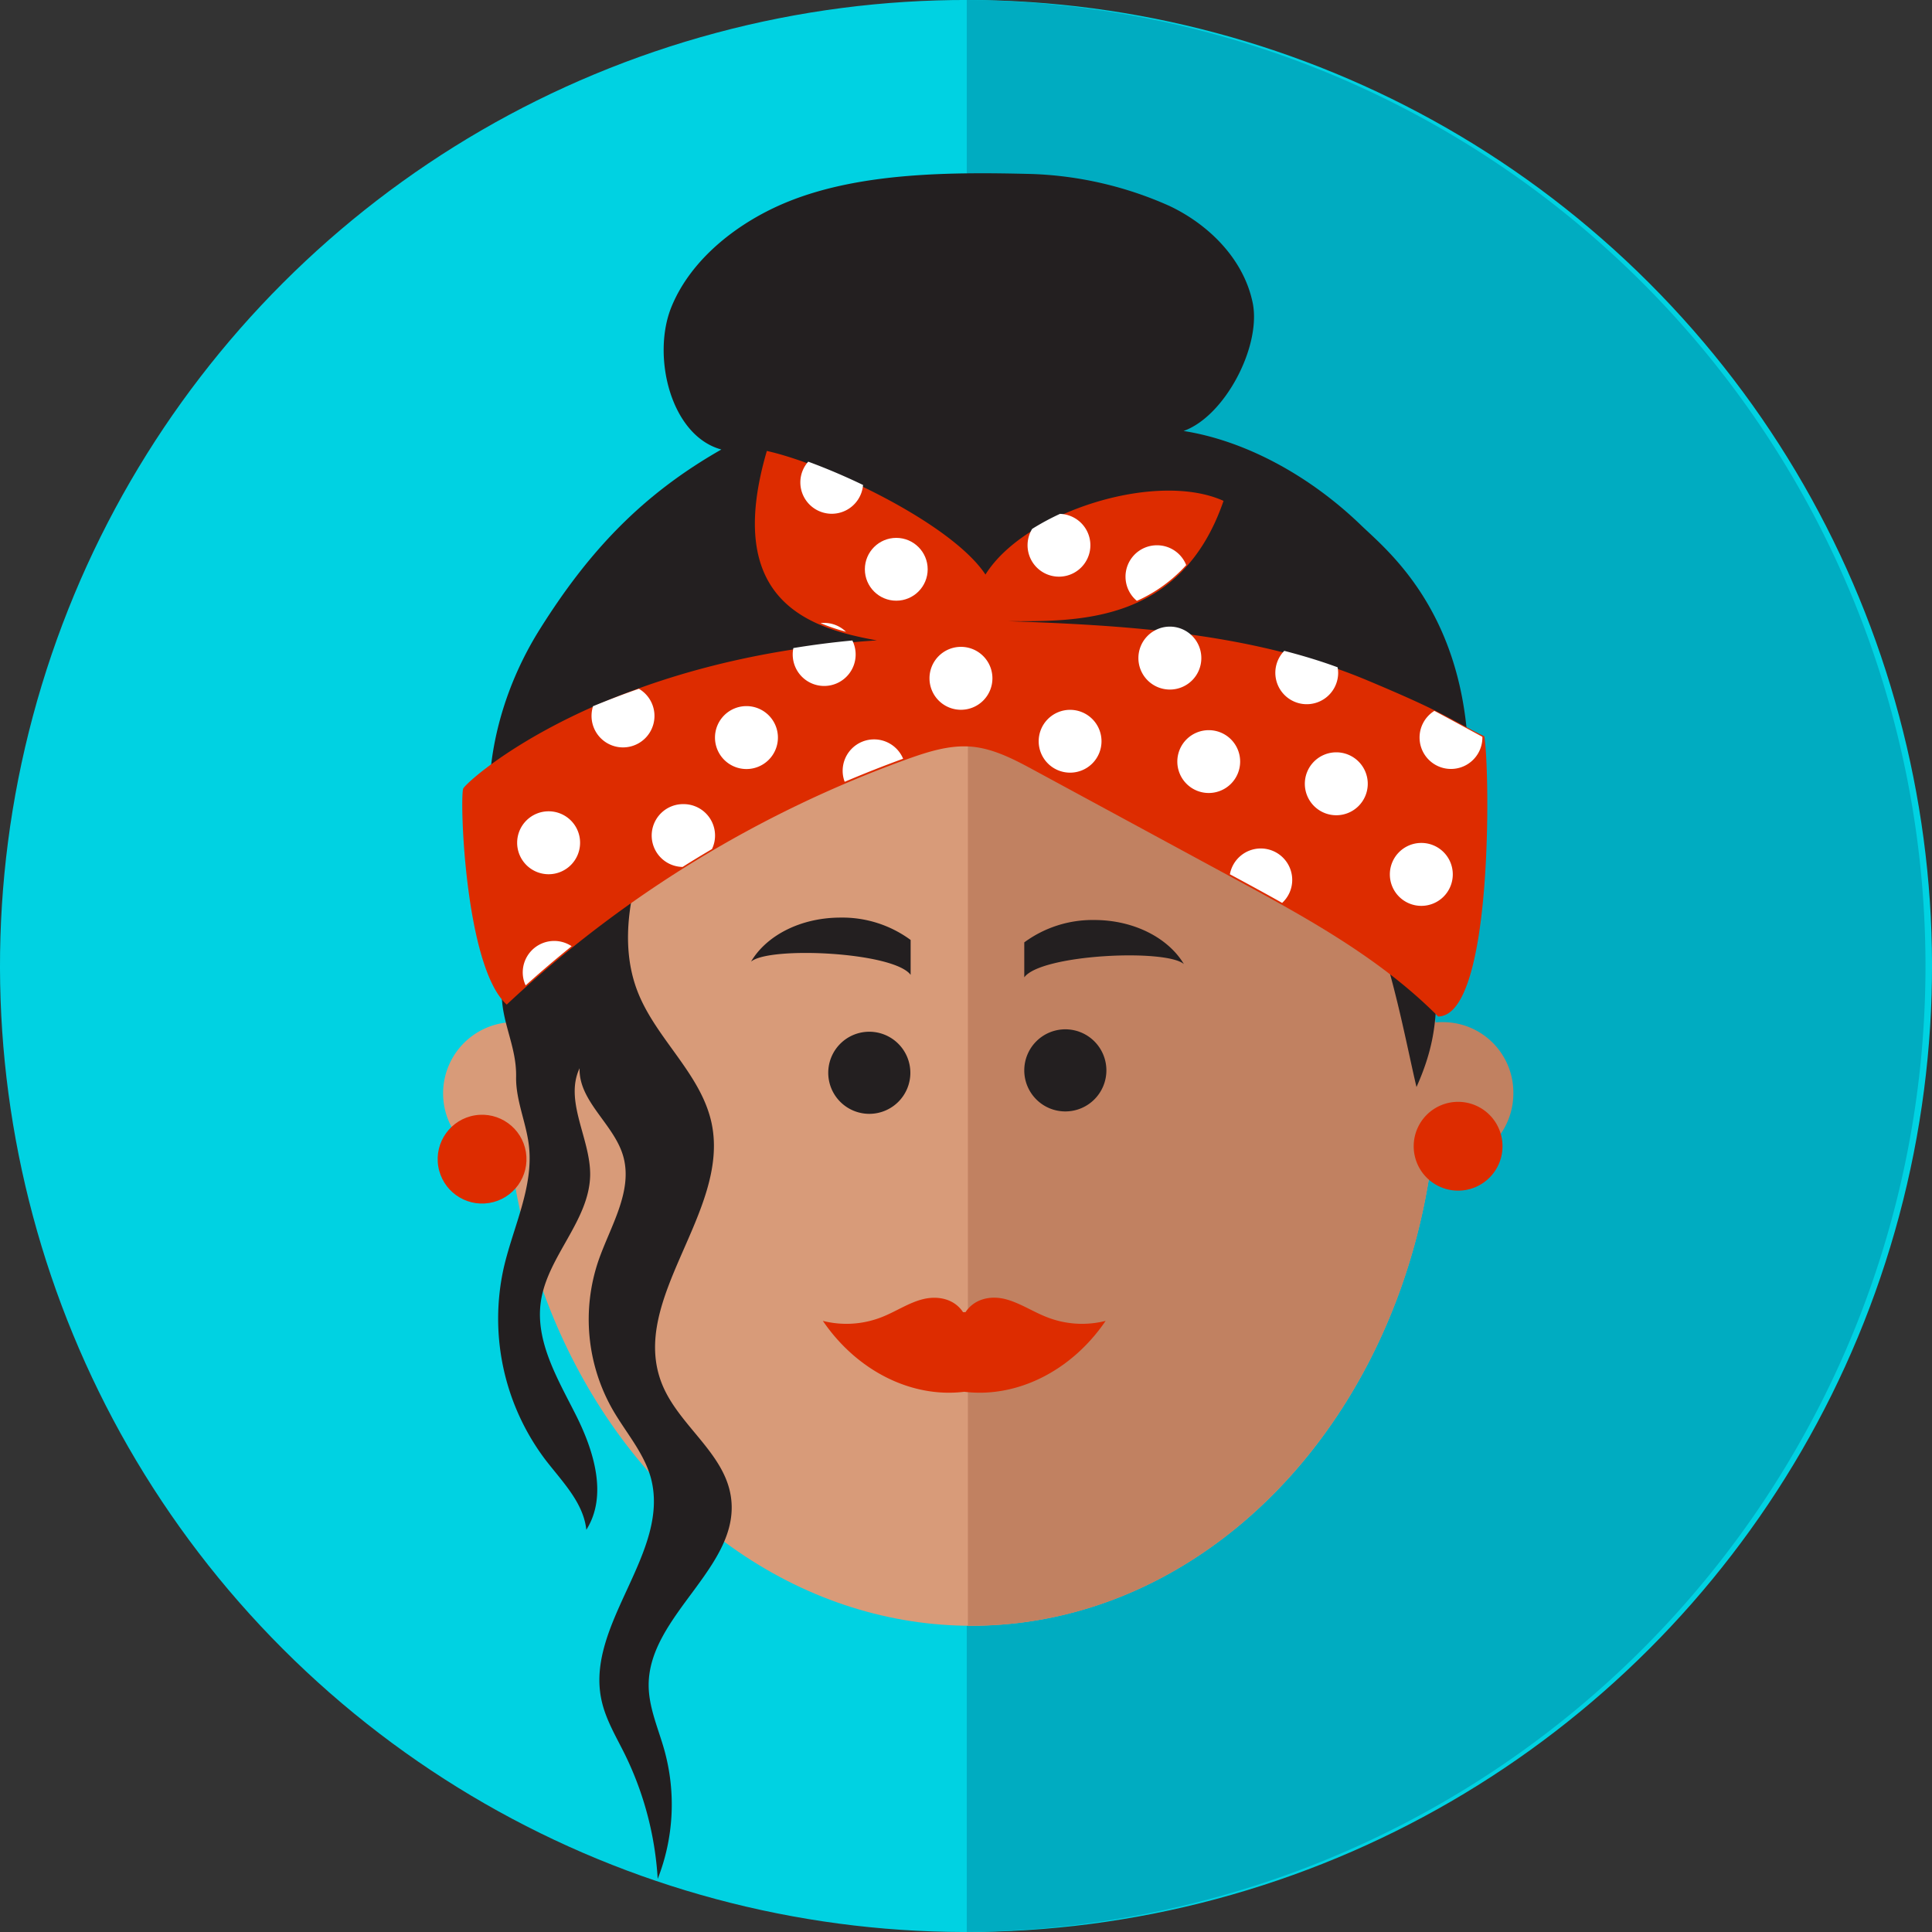<svg id="Layer_1" data-name="Layer 1" xmlns="http://www.w3.org/2000/svg" viewBox="0 0 352.44 352.44"><rect x="0" y="0" width="352.44" height="352.44" fill="#333333" stroke="none"/><defs><style>.cls-1{fill:#00d2e2;}.cls-2{fill:#00acc1;}.cls-3{fill:#d89b79;}.cls-4{fill:#c18161;}.cls-5{fill:#231f20;}.cls-6{fill:#dd2c00;}.cls-7{fill:#fff;}</style></defs><circle class="cls-1" cx="176.22" cy="176.22" r="176.22" transform="translate(-72.99 176.22) rotate(-45)"/><path class="cls-2" d="M176.36,0V352.43A176.22,176.22,0,0,0,176.36,0Z"/><ellipse class="cls-3" cx="177.21" cy="195.9" rx="85" ry="100.68"/><path class="cls-4" d="M177.21,95.22h-.64V296.57h.64c46.94,0,85-45.07,85-100.68S224.15,95.22,177.21,95.22Z"/><path class="cls-5" d="M194.34,187.77a7.49,7.49,0,1,0,7.49,7.49A7.49,7.49,0,0,0,194.34,187.77Z"/><path class="cls-5" d="M199.63,167.83a21,21,0,0,0-12.78,4.08v6.38c3.07-4.2,25.83-5.25,29.12-2.42C213.14,171.13,206.89,167.83,199.63,167.83Z"/><path class="cls-5" d="M158.58,188.21a7.49,7.49,0,1,0,7.49,7.49A7.5,7.5,0,0,0,158.58,188.21Z"/><path class="cls-5" d="M137,175.43c3.29-2.84,26.05-1.78,29.12,2.41v-6.37a21,21,0,0,0-12.78-4.08C146,167.39,139.78,170.69,137,175.43Z"/><path class="cls-6" d="M190.78,240.2c-2.5-1-4.85-2.57-7.42-3.22s-5.57-.12-7.23,2.39h-.45c-1.66-2.51-4.66-3-7.23-2.39s-4.93,2.22-7.42,3.22a17.56,17.56,0,0,1-10.92.76c6.22,9.13,16.19,14.11,25.79,12.93,9.61,1.18,19.58-3.8,25.79-12.93A17.53,17.53,0,0,1,190.78,240.2Z"/><path class="cls-3" d="M94.19,186.46a13,13,0,1,0,12.64,13A12.84,12.84,0,0,0,94.19,186.46Z"/><path class="cls-4" d="M263.42,186.46a13,13,0,1,0,12.65,13A12.85,12.85,0,0,0,263.42,186.46Z"/><circle class="cls-6" cx="87.94" cy="211.45" r="8.1" transform="translate(-32.81 16.87) rotate(-9.24)"/><path class="cls-6" d="M266,201a8.1,8.1,0,1,0,8.09,8.1A8.1,8.1,0,0,0,266,201Z"/><path class="cls-5" d="M248.29,95.82c-9.78-9.44-21.58-15.51-32.38-17.2,7.58-2.7,14.24-15.54,12.6-23.42S220.6,41,213.32,37.56a67.12,67.12,0,0,0-25.07-5.82c-14.41-.36-31.15-.36-44.52,5.06C134.82,40.41,126.1,47.11,122.48,56s-.18,23.47,9.11,26c-14.56,8.29-24.27,18.67-33.16,32.86s-12.31,32.54-5.89,48c2.31,5.56-.77,11.7-1,17.71-.23,5.71,2.72,10.14,2.61,15.86-.08,4.28,1.85,8.34,2.34,12.59.86,7.58-2.89,14.83-4.6,22.27a42.73,42.73,0,0,0,7.54,34.92c3.06,4,7,7.85,7.53,12.86,3.92-6.2,1.4-14.37-1.9-20.93s-7.44-13.4-6.4-20.67c1.18-8.26,8.87-14.79,9-23.13.06-6.64-4.76-13.46-1.93-19.47-.18,6,6.18,10.13,7.91,15.88,1.94,6.46-2.3,12.93-4.5,19.31a33.24,33.24,0,0,0,2.57,27c2.37,4.15,5.7,7.86,7,12.46,3.73,13.64-11.94,26.71-9,40.54.74,3.54,2.66,6.7,4.27,9.95a59.64,59.64,0,0,1,6,22.74,37.13,37.13,0,0,0,1.21-23.51c-1.1-3.93-2.86-7.77-2.86-11.85,0-12.8,16.9-21.69,15-34.36-1.2-8.08-9.66-13.09-12.62-20.7-6-15.33,12.42-31.19,9.13-47.3-1.86-9.08-10.14-15.47-13.51-24.1-3.52-9-1.24-19.25,2.17-28.32,4-10.7,10.1-21.38,20.15-26.81,6.53-3.53,14.13-4.49,21.55-4.79a137.21,137.21,0,0,1,49.72,7.22c10.17,3.47,20.19,8.33,27.48,16.22,13.89,15,17.9,40.77,21,53.85,5.74-12.82,2.11-17.82,5.2-29C277.3,119.43,254.49,101.8,248.29,95.82Z"/><path class="cls-6" d="M249.38,124.09c-20.5-8.57-43.19-10-65.39-10.77,12.23,0,31.45.65,39.21-21.95-12.28-5.57-36.3,2-43.43,13.44-6.22-9.38-28.89-20.1-39.88-22.55-8.1,27.66,8.09,32.39,20.06,34.56-49.74,3.22-74.48,25.33-75.43,27-.7,1.23.21,32.52,7.92,39.44a211.84,211.84,0,0,1,73.05-44.77c3.79-1.36,7.75-2.63,11.76-2.28s7.79,2.34,11.39,4.29l36.27,19.65c13.29,7.2,26.79,14.55,37.44,25.28,10.17-.11,9.42-45.61,8.42-51.11C263.27,130.57,263.48,130,249.38,124.09Z"/><path class="cls-7" d="M213.42,114.31a5.74,5.74,0,1,0,5.73,5.73A5.74,5.74,0,0,0,213.42,114.31Z"/><path class="cls-7" d="M100.09,148a5.74,5.74,0,1,0,5.73,5.73A5.73,5.73,0,0,0,100.09,148Z"/><path class="cls-7" d="M116.55,125.65c-2.92,1-5.71,2.1-8.37,3.18a6,6,0,0,0-.27,1.76,5.74,5.74,0,1,0,8.64-4.94Z"/><path class="cls-7" d="M124.71,146.69a5.73,5.73,0,0,0-.19,11.46c1.77-1.12,3.56-2.2,5.36-3.26a5.67,5.67,0,0,0,.56-2.47A5.73,5.73,0,0,0,124.71,146.69Z"/><path class="cls-7" d="M95.36,177.38a5.57,5.57,0,0,0,.53,2.38q4.1-3.69,8.39-7.15a5.74,5.74,0,0,0-8.92,4.77Z"/><path class="cls-7" d="M136.18,128.81a5.74,5.74,0,1,0,5.73,5.74A5.74,5.74,0,0,0,136.18,128.81Z"/><path class="cls-7" d="M159.45,134.88a5.73,5.73,0,0,0-5.73,5.74,5.66,5.66,0,0,0,.37,2q5.28-2.25,10.66-4.21A5.74,5.74,0,0,0,159.45,134.88Z"/><path class="cls-7" d="M149.68,113.67a35.36,35.36,0,0,0,4.65,1.58,5.7,5.7,0,0,0-4-1.62C150.12,113.63,149.9,113.65,149.68,113.67Z"/><path class="cls-7" d="M144.73,118.22a5.4,5.4,0,0,0-.12,1.15,5.74,5.74,0,1,0,10.88-2.53C151.82,117.18,148.23,117.65,144.73,118.22Z"/><path class="cls-7" d="M146,88a5.73,5.73,0,0,0,11.44.47c-3.44-1.66-6.87-3.1-10-4.25A5.69,5.69,0,0,0,146,88Z"/><circle class="cls-7" cx="163.5" cy="103.85" r="5.73"/><path class="cls-7" d="M175.3,118a5.74,5.74,0,1,0,5.74,5.73A5.74,5.74,0,0,0,175.3,118Z"/><path class="cls-7" d="M193.37,93.74a45.44,45.44,0,0,0-5.08,2.74,5.73,5.73,0,1,0,5.08-2.74Z"/><path class="cls-7" d="M211.06,99.47a5.73,5.73,0,0,0-3.67,10.14,26.83,26.83,0,0,0,9-6.53A5.72,5.72,0,0,0,211.06,99.47Z"/><path class="cls-7" d="M195.2,129.49a5.73,5.73,0,1,0,5.74,5.73A5.73,5.73,0,0,0,195.2,129.49Z"/><path class="cls-7" d="M220.5,133.2a5.73,5.73,0,1,0,5.73,5.73A5.72,5.72,0,0,0,220.5,133.2Z"/><path class="cls-7" d="M234.28,118.73a5.73,5.73,0,1,0,9.83,4,6,6,0,0,0-.1-1C240.81,120.55,237.56,119.58,234.28,118.73Z"/><path class="cls-7" d="M243.77,137.24a5.74,5.74,0,1,0,5.74,5.74A5.74,5.74,0,0,0,243.77,137.24Z"/><path class="cls-7" d="M230,154.78a5.73,5.73,0,0,0-5.64,4.71l.6.32c3,1.62,6,3.24,8.93,4.9a5.68,5.68,0,0,0,1.84-4.19A5.74,5.74,0,0,0,230,154.78Z"/><path class="cls-7" d="M261.66,129.68a5.73,5.73,0,1,0,8.76,4.87c0-.05,0-.1,0-.14C267.5,132.83,264.59,131.23,261.66,129.68Z"/><path class="cls-7" d="M259.29,153.77a5.74,5.74,0,1,0,5.73,5.74A5.73,5.73,0,0,0,259.29,153.77Z"/></svg>